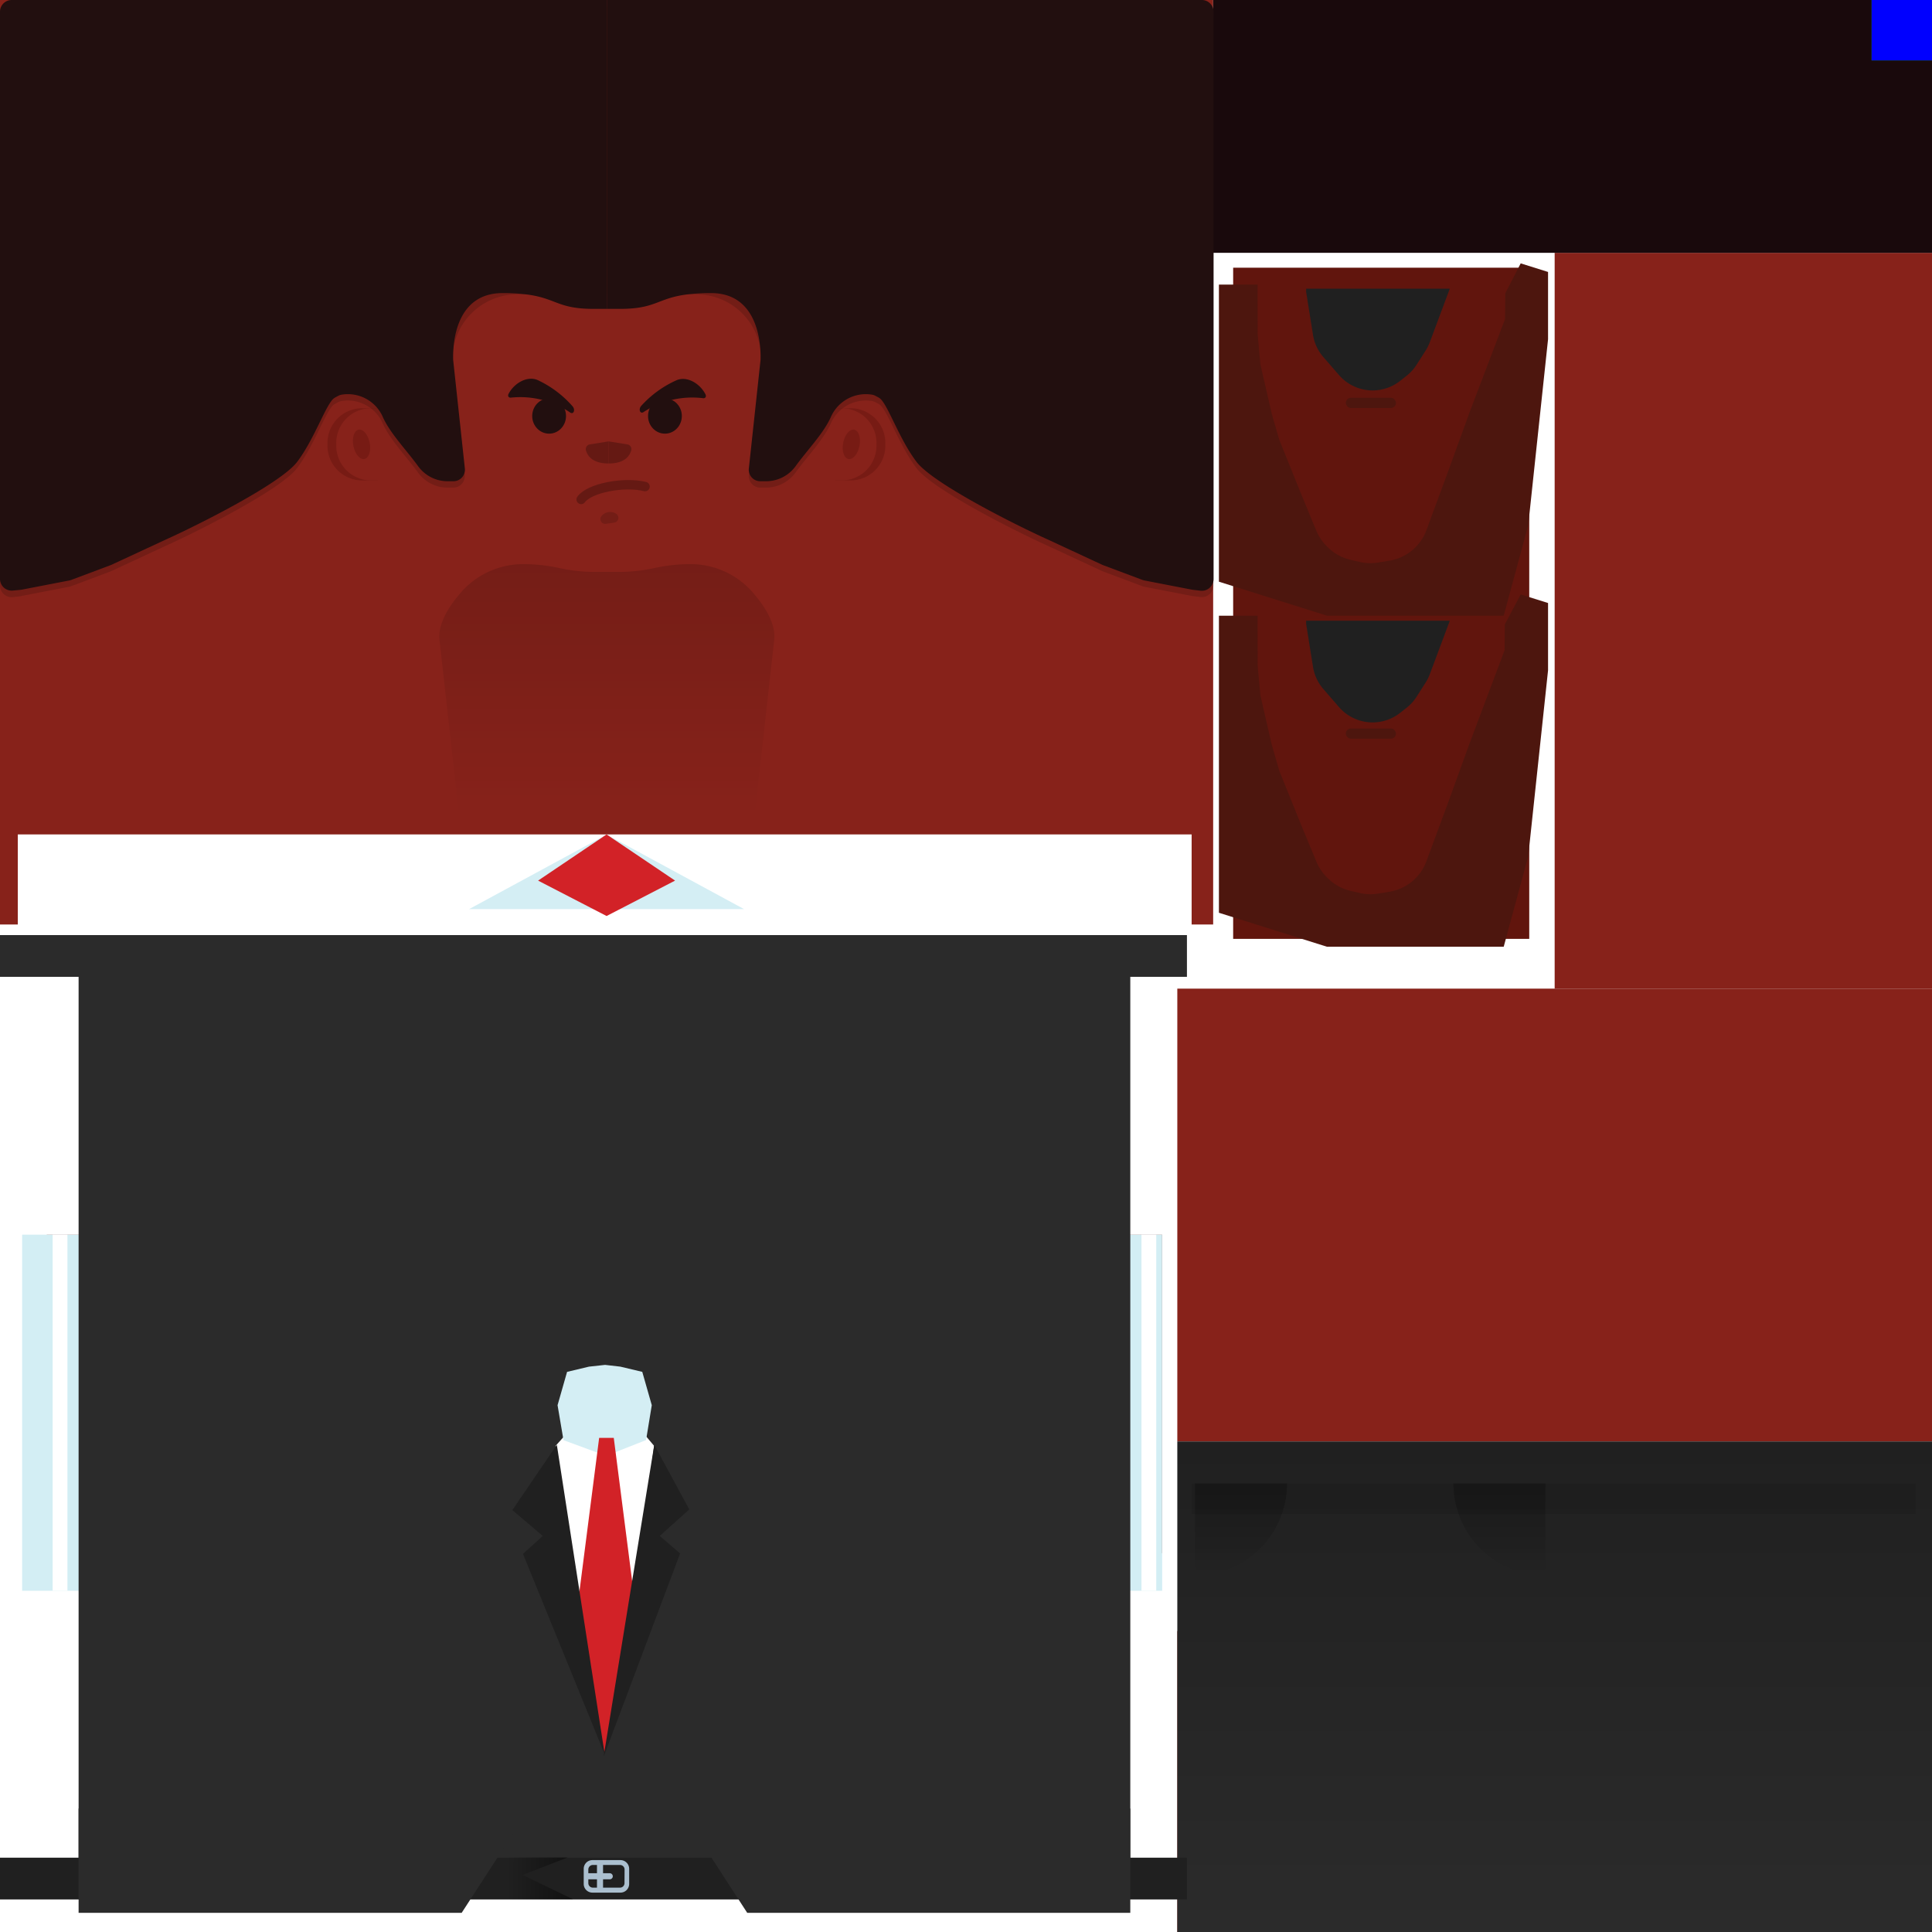 <?xml version="1.0" encoding="UTF-8" standalone="no"?>
<svg
   xmlns:dc="http://purl.org/dc/elements/1.1/"
   xmlns:cc="http://creativecommons.org/ns#"
   xmlns:rdf="http://www.w3.org/1999/02/22-rdf-syntax-ns#"
   xmlns:svg="http://www.w3.org/2000/svg"
   xmlns="http://www.w3.org/2000/svg"
   xmlns:xlink="http://www.w3.org/1999/xlink"
   xmlns:sodipodi="http://sodipodi.sourceforge.net/DTD/sodipodi-0.dtd"
   xmlns:inkscape="http://www.inkscape.org/namespaces/inkscape"
   viewBox="0 0 1024 1024"
   version="1.1"
   id="svg167"
   sodipodi:docname="businessMaleB_angry.svg"
   inkscape:version="1.0 (9f2f71dc58, 2020-08-02)">
  <sodipodi:namedview
     pagecolor="#ffffff"
     bordercolor="#666666"
     borderopacity="1"
     objecttolerance="10"
     gridtolerance="10"
     guidetolerance="10"
     inkscape:pageopacity="0"
     inkscape:pageshadow="2"
     inkscape:window-width="1920"
     inkscape:window-height="1052"
     id="namedview169"
     showgrid="false"
     inkscape:zoom="2.0301699"
     inkscape:cx="233.75829"
     inkscape:cy="259.74024"
     inkscape:window-x="1920"
     inkscape:window-y="0"
     inkscape:window-maximized="1"
     inkscape:current-layer="Layer_1-2" />
  <defs
     id="defs21">
    <style
       id="style2">.cls-1{isolation:isolate;}.cls-2{fill:#fff;}.cls-3{fill:#87221a;}.cls-25,.cls-4{opacity:0.15;}.cls-10,.cls-12,.cls-13,.cls-25,.cls-26,.cls-27,.cls-4{mix-blend-mode:overlay;}.cls-4{fill:url(#linear-gradient);}.cls-5{fill:#771b14;}.cls-6{fill:red;}.cls-7{fill:url(#linear-gradient-2);}.cls-8{fill:#61150d;}.cls-9{fill:#4d160e;}.cls-10{opacity:0.1;}.cls-11{fill:#202020;}.cls-12,.cls-13,.cls-26,.cls-27{opacity:0.25;}.cls-12{fill:url(#linear-gradient-3);}.cls-13{fill:url(#linear-gradient-4);}.cls-14{fill:#19090c;}.cls-15{fill:#d4eef4;}.cls-16{fill:#badde2;}.cls-17{fill:#d22227;}.cls-18{fill:#bcdce1;}.cls-19{fill:#d3eef4;}.cls-20{fill:#2b2b2b;}.cls-21{fill:#abbfcf;}.cls-22{fill:url(#linear-gradient-5);}.cls-23{fill:lime;}.cls-24{fill:#220f0f;}.cls-27{fill:none;stroke:#000;stroke-linecap:round;stroke-miterlimit:10;stroke-width:5px;}.cls-28{fill:blue;}</style>
    <linearGradient
       id="linear-gradient"
       x1="321.68"
       y1="286"
       x2="321.68"
       y2="431.12"
       gradientUnits="userSpaceOnUse">
      <stop
         offset="0"
         id="stop4" />
      <stop
         offset="1"
         stop-opacity="0"
         id="stop6" />
    </linearGradient>
    <linearGradient
       id="linear-gradient-2"
       x1="824"
       y1="1024"
       x2="824"
       y2="764"
       gradientUnits="userSpaceOnUse">
      <stop
         offset="0"
         stop-color="#2b2b2b"
         id="stop9" />
      <stop
         offset="1"
         stop-color="#202020"
         id="stop11" />
    </linearGradient>
    <linearGradient
       id="linear-gradient-3"
       x1="657.77"
       y1="835.05"
       x2="657.77"
       y2="786.3"
       gradientUnits="userSpaceOnUse">
      <stop
         offset="0"
         stop-opacity="0"
         id="stop14" />
      <stop
         offset="1"
         id="stop16" />
    </linearGradient>
    <linearGradient
       id="linear-gradient-4"
       x1="794.72"
       y1="835.05"
       x2="794.72"
       y2="786.3"
       xlink:href="#linear-gradient-3" />
    <linearGradient
       id="linear-gradient-5"
       x1="268.75"
       y1="995.49"
       x2="342.3"
       y2="996.45"
       xlink:href="#linear-gradient-3" />
  </defs>
  <title
     id="title23">businessMaleB</title>
  <g
     class="cls-1"
     id="g165">
    <g
       id="Layer_2"
       data-name="Layer 2">
      <g
         id="Layer_1-2"
         data-name="Layer 1">
        <rect
           class="cls-2"
           width="1024"
           height="1024"
           id="rect25" />
        <rect
           class="cls-3"
           x="624"
           y="524"
           width="400"
           height="240"
           id="rect27" />
        <rect
           class="cls-3"
           width="643"
           height="490"
           id="rect29" />
        <rect
           class="cls-3"
           x="824"
           y="134"
           width="200"
           height="390"
           id="rect31" />
        <path
           class="cls-4"
           d="M366,299h0a89.81,89.81,0,0,0-19.13,2.07h0a89.33,89.33,0,0,1-19.14,2.07H315.59a89.26,89.26,0,0,1-19.14-2.07h0A89.81,89.81,0,0,0,277.32,299h0a43.74,43.74,0,0,0-33,15c-6.51,7.48-12.32,16.72-11.37,25.21l15.3,137,71.88,5.58,1.52-2.82,1.52,2.82,71.87-5.58,15.31-137c.95-8.49-4.86-17.73-11.38-25.21A43.71,43.71,0,0,0,366,299Z"
           id="path33" />
        <path
           class="cls-5"
           d="M442.55,216.37h8.29a18.41,18.41,0,0,1,18.41,18.41v1.43a18.41,18.41,0,0,1-18.41,18.41h-8.29a0,0,0,0,1,0,0V216.37A0,0,0,0,1,442.55,216.37Z"
           id="path35" />
        <path
           class="cls-3"
           d="M437.85,216.37h8.29a18.41,18.41,0,0,1,18.41,18.41v1.43a18.41,18.41,0,0,1-18.41,18.41h-8.29a0,0,0,0,1,0,0V216.37A0,0,0,0,1,437.85,216.37Z"
           id="path37" />
        <ellipse
           class="cls-5"
           cx="451.21"
           cy="235.5"
           rx="7.93"
           ry="4.4"
           transform="translate(132.36 632.21) rotate(-78.77)"
           id="ellipse39" />
        <path
           class="cls-5"
           d="M173.56,216.37h8.29a18.41,18.41,0,0,1,18.41,18.41v1.43a18.41,18.41,0,0,1-18.41,18.41h-8.29a0,0,0,0,1,0,0V216.37a0,0,0,0,1,0,0Z"
           transform="translate(373.83 471) rotate(-180)"
           id="path41" />
        <path
           class="cls-3"
           d="M178.26,216.37h8.29A18.41,18.41,0,0,1,205,234.78v1.43a18.41,18.41,0,0,1-18.41,18.41h-8.29a0,0,0,0,1,0,0V216.37a0,0,0,0,1,0,0Z"
           transform="translate(383.22 471) rotate(-180)"
           id="path43" />
        <ellipse
           class="cls-5"
           cx="191.61"
           cy="235.5"
           rx="4.4"
           ry="7.93"
           transform="translate(-42.19 41.82) rotate(-11.23)"
           id="ellipse45" />
        <polygon
           class="cls-3"
           points="579.88 654.47 544.43 654.47 491.56 654.47 460 654.47 460 654.47 445.83 654.47 428.62 681.05 422.17 725.5 423.38 763.65 432.45 812.23 457.05 819.12 460 823.21 460 823.21 491.56 823.21 544.43 823.21 579.88 823.21 615.98 823.21 615.98 654.47 579.88 654.47"
           id="polygon47" />
        <polygon
           class="cls-3"
           points="194.91 654.47 180.74 654.47 180.74 654.47 149.18 654.47 96.31 654.47 60.86 654.47 24.76 654.47 24.76 823.21 60.86 823.21 96.31 823.21 149.18 823.21 180.74 823.21 180.74 823.21 183.69 819.12 208.29 812.23 217.36 763.65 218.57 725.5 212.12 681.05 194.91 654.47"
           id="polygon49" />
        <rect
           class="cls-3"
           x="624"
           y="864.49"
           width="400"
           height="159.51"
           id="rect51" />
        <rect
           class="cls-6"
           x="992"
           width="32"
           height="32"
           id="rect53" />
        <ellipse
           class="cls-3"
           cx="320.36"
           cy="746.08"
           rx="73.24"
           ry="132.26"
           id="ellipse55" />
        <rect
           class="cls-7"
           x="624"
           y="764"
           width="400"
           height="260"
           id="rect57" />
        <rect
           class="cls-8"
           x="653.6"
           y="141.89"
           width="156.93"
           height="355.73"
           id="rect59" />
        <rect
           class="cls-9"
           x="713.32"
           y="386.11"
           width="26.58"
           height="5.41"
           rx="2.7"
           ry="2.7"
           id="rect61" />
        <rect
           class="cls-9"
           x="713.32"
           y="210.84"
           width="26.58"
           height="5.41"
           rx="2.7"
           ry="2.7"
           id="rect63" />
        <path
           class="cls-9"
           d="M806,315.06l-8.41,15.88-.11,13.64L779,393.74l-11.25,31.05L756,456.55a25.15,25.15,0,0,1-7.8,10.82h0a25.17,25.17,0,0,1-11.82,5.27l-6,1a25.15,25.15,0,0,1-9.7-.34l-4.78-1.11a25.16,25.16,0,0,1-12.13-6.73l-.59-.59a25.08,25.08,0,0,1-5.47-8.21L689.55,437l-11.5-28.5-4-13.8-6-26.11L666.6,353l-.05-26.66h-20.5V483.78l57.24,18H797l13-48,10.5-98.48V319.61Z"
           id="path65" />
        <path
           class="cls-9"
           d="M806,139.59l-8.17,15.88-.12,13.64L779,218.27l-11.25,31L756,281.09a25.15,25.15,0,0,1-7.8,10.82h0a25.15,25.15,0,0,1-11.82,5.26l-6,1a25.14,25.14,0,0,1-9.7-.33l-4.78-1.11A25.32,25.32,0,0,1,703.69,290l-.59-.59a25,25,0,0,1-5.47-8.22l-8.08-19.59-11.5-28.5-4-13.8-6-26.1L666.6,177.5l-.05-26.65h-20.5V308.31l57.24,18H797l13-48,10.5-98.49V144.14Z"
           id="path67" />
        <rect
           class="cls-10"
           x="631.59"
           y="786.3"
           width="383.62"
           height="16.15"
           id="rect69" />
        <path
           class="cls-11"
           d="M692.28,330.68l3.64,22.77a23.6,23.6,0,0,0,5.46,11.72l8.31,9.59a23.6,23.6,0,0,0,17.82,8.13h0a23.59,23.59,0,0,0,14.58-5.05l3.43-2.7a23.55,23.55,0,0,0,5.29-5.84l4.8-7.53a23.4,23.4,0,0,0,2.21-4.42L768.42,329H692.28Z"
           id="path71" />
        <path
           class="cls-11"
           d="M692.28,154.72l3.64,22.77a23.6,23.6,0,0,0,5.46,11.72l8.31,9.58a23.58,23.58,0,0,0,17.82,8.14h0a23.59,23.59,0,0,0,14.58-5.05l3.43-2.71a23.37,23.37,0,0,0,5.29-5.84l4.8-7.52a23.79,23.79,0,0,0,2.21-4.43L768.42,153H692.28Z"
           id="path73" />
        <path
           class="cls-12"
           d="M682.15,786.3a48.75,48.75,0,0,1-48.75,48.75V786.3Z"
           id="path75" />
        <path
           class="cls-13"
           d="M770.35,786.3a48.75,48.75,0,0,0,48.75,48.75V786.3Z"
           id="path77" />
        <rect
           class="cls-14"
           x="643"
           width="381"
           height="134"
           id="rect79" />
        <polygon
           class="cls-2"
           points="631.59 442.27 631.59 491.69 9.43 491.69 9.43 442.27 321.68 442.27 321.5 481.54 321.32 442.27 631.59 442.27"
           id="polygon81" />
        <polygon
           class="cls-15"
           points="394.39 481.86 248.61 481.86 321.32 442.46 321.5 442.37 321.68 442.46 394.39 481.86"
           id="polygon83" />
        <polygon
           class="cls-16"
           points="321.32 442.27 321.5 442.37 321.32 442.46 321.32 442.27"
           id="polygon85" />
        <polygon
           class="cls-16"
           points="321.68 442.27 321.68 442.46 321.5 442.37 321.68 442.27"
           id="polygon87" />
        <polygon
           class="cls-17"
           points="321.5 442.27 285.2 466.74 321.5 485.5 357.8 466.74 321.5 442.27"
           id="polygon89" />
        <polygon
           class="cls-18"
           points="296.23 764.88 292.74 744.37 298.32 724.85 310.9 721.85 320.76 720.78 330.07 721.85 342.66 724.85 348.24 744.37 344.88 764.86 321.36 774.13 296.23 764.88"
           id="polygon91" />
        <path
           class="cls-11"
           d="M320.76,722.79l9,1,11.33,2.71,5.13,18-3.1,18.93L321.33,772,298,763.41l-3.21-18.93,5.13-18,11.32-2.71,9.52-1m0-4-10.21,1.1-13.84,3.31-6,21.07,3.75,22.11,26.93,9.91,25.29-10,3.61-22.06-6-21.07-13.85-3.31-9.65-1.1Z"
           id="path93" />
        <rect
           class="cls-19"
           x="11.73"
           y="654.41"
           width="212.47"
           height="188.74"
           transform="translate(235.93 1497.55) rotate(-180)"
           id="rect95" />
        <rect
           class="cls-19"
           x="416.54"
           y="654.41"
           width="199.44"
           height="188.74"
           transform="translate(1032.52 1497.55) rotate(-180)"
           id="rect97" />
        <rect
           class="cls-20"
           x="41.66"
           y="511.94"
           width="557.42"
           height="488.55"
           id="rect99" />
        <rect
           class="cls-20"
           y="495.62"
           width="629.1"
           height="22.13"
           id="rect101" />
        <rect
           class="cls-2"
           x="27.9"
           y="654.41"
           width="7.84"
           height="188.74"
           id="rect103" />
        <rect
           class="cls-2"
           x="605"
           y="654.41"
           width="7.84"
           height="188.74"
           id="rect105" />
        <polygon
           class="cls-2"
           points="294.45 766.36 321.38 966.47 346.67 766.31 321.44 736.33 294.45 766.36"
           id="polygon107" />
        <polygon
           class="cls-15"
           points="340.42 727.12 328.81 724.35 320.72 723.42 312.17 724.35 300.56 727.12 295.52 744.78 298.66 763.31 321.24 771.62 342.43 763.27 345.46 744.78 340.42 727.12"
           id="polygon109" />
        <polygon
           class="cls-17"
           points="325.31 762.11 317.56 762.11 293.59 948.92 321.44 974.61 349.28 948.92 325.31 762.11"
           id="polygon111" />
        <polygon
           class="cls-20"
           points="307.14 873.11 320.37 929.18 336.5 870.56 367.93 870.56 367.93 979.32 261.31 979.32 268.21 864.34 307.14 873.11"
           id="polygon113" />
        <rect
           class="cls-11"
           y="984.61"
           width="629.1"
           height="22.13"
           id="rect115" />
        <path
           class="cls-21"
           d="M328.86,985.89H314a4.62,4.62,0,0,0-4.62,4.62v8a4.62,4.62,0,0,0,4.62,4.62h14.85a4.62,4.62,0,0,0,4.62-4.62v-8A4.62,4.62,0,0,0,328.86,985.89ZM331,998.1a2.39,2.39,0,0,1-2.38,2.39H314.21a2.39,2.39,0,0,1-2.38-2.39v-7.23a2.39,2.39,0,0,1,2.38-2.39h14.45a2.39,2.39,0,0,1,2.38,2.39Z"
           id="path117" />
        <rect
           class="cls-21"
           x="316.41"
           y="987.71"
           width="3.22"
           height="13.54"
           id="rect119" />
        <path
           class="cls-21"
           d="M318,987.71h0a1.61,1.61,0,0,1,1.61,1.61v11.93a0,0,0,0,1,0,0h-3.22a0,0,0,0,1,0,0V989.33a1.61,1.61,0,0,1,1.61-1.61Z"
           transform="translate(1312.51 676.46) rotate(90)"
           id="path121" />
        <polygon
           class="cls-22"
           points="300.83 984.5 276.95 993.77 303.83 1006.7 253.77 1006.7 259.88 984.5 300.83 984.5"
           id="polygon123" />
        <polygon
           class="cls-11"
           points="346.78 765.78 319.9 931.23 360.48 823.35 349.68 814.07 365.33 800.02 346.78 765.78"
           id="polygon125" />
        <polygon
           class="cls-11"
           points="295.14 765.78 320.52 929.89 277.19 823.58 287.67 814.09 271.56 800.37 295.14 765.78"
           id="polygon127" />
        <polygon
           class="cls-20"
           points="365.33 958.57 365.33 966.47 396.05 1013.85 599.08 1013.85 599.08 958.57 365.33 958.57"
           id="polygon129" />
        <polygon
           class="cls-20"
           points="275.41 958.57 275.41 966.47 244.69 1013.85 41.66 1013.85 41.66 958.57 275.41 958.57"
           id="polygon131" />
        <rect
           class="cls-23"
           x="992"
           width="32"
           height="32"
           id="rect133" />
        <ellipse
           class="cls-24"
           cx="291.04"
           cy="220.5"
           rx="8.96"
           ry="9.35"
           id="ellipse135" />
        <ellipse
           class="cls-24"
           cx="352.43"
           cy="220.5"
           rx="8.96"
           ry="9.35"
           id="ellipse137" />
        <path
           class="cls-25"
           d="M321.62,3.39V156H274.27a34.46,34.46,0,0,0-34,28.64.17.17,0,0,1,0,.07c-.09.45-.15.9-.21,1.35h-.81l6.93,64.32.14,1.33a6.09,6.09,0,0,1-6.05,6.73h-3.12a19.3,19.3,0,0,1-15.62-8c-6.26-8.66-14.95-17.48-18.8-26.29a20.22,20.22,0,0,0-21.69-11.6,6,6,0,0,0-1.84.63l-1.39.74a5.58,5.58,0,0,0-1.64,1.25c-4.27,4.75-10,21.42-18.73,32.95s-53,33.69-69.35,41.06l-29,13.47-.43.19-21,7.87a6,6,0,0,1-1,.28l-25.16,4.87L11,316l-4.11.49A6.2,6.2,0,0,1,0,310.28V9.6A6.21,6.21,0,0,1,6.2,3.39Z"
           id="path139" />
        <path
           class="cls-24"
           d="M321.62,0V163.71h-7.07c-19.17,0-19.7-5.71-35.75-7.69a100.93,100.93,0,0,0-12.46-.67c-20.78,0-25.21,18.63-26,29.31a.17.17,0,0,1,0,.07,55.3,55.3,0,0,0-.15,6.06l6.2,57.54a5.94,5.94,0,0,1-.14,2.07,6.09,6.09,0,0,1-5.91,4.67h-3.12a19.3,19.3,0,0,1-15.62-8c-6.26-8.66-14.95-17.48-18.8-26.29a20.21,20.21,0,0,0-21.69-11.6,5.74,5.74,0,0,0-1.84.63l-1.39.74a5.73,5.73,0,0,0-1.64,1.24c-4.27,4.76-10,21.43-18.73,33s-53,33.69-69.35,41.06l-29,13.47a3.25,3.25,0,0,1-.43.18l-21,7.88a7.08,7.08,0,0,1-1,.28l-25.16,4.87-.45.07L6.93,313A6.2,6.2,0,0,1,0,306.88V6.2A6.21,6.21,0,0,1,6.2,0Z"
           id="path141" />
        <path
           class="cls-25"
           d="M321.62,3.39V156H369a34.46,34.46,0,0,1,34,28.64.17.17,0,0,0,0,.07c.09.45.15.9.21,1.35H404l-6.93,64.32-.14,1.33a6.09,6.09,0,0,0,6,6.73h3.12a19.3,19.3,0,0,0,15.62-8c6.26-8.66,14.95-17.48,18.8-26.29a20.22,20.22,0,0,1,21.69-11.6,6,6,0,0,1,1.84.63l1.39.74a5.58,5.58,0,0,1,1.64,1.25c4.27,4.75,9.95,21.42,18.73,32.95s53,33.69,69.35,41.06l29,13.47.43.19,21,7.87a6,6,0,0,0,1,.28l25.16,4.87.45.07,4.11.49a6.2,6.2,0,0,0,6.93-6.16V9.6A6.21,6.21,0,0,0,637,3.39Z"
           id="path143" />
        <path
           class="cls-24"
           d="M321.62,0V163.71h7.07c19.17,0,19.7-5.71,35.75-7.69a100.93,100.93,0,0,1,12.46-.67c20.78,0,25.21,18.63,26.05,29.31a.17.17,0,0,0,0,.07,55.3,55.3,0,0,1,.15,6.06l-6.2,57.54a5.94,5.94,0,0,0,.14,2.07,6.09,6.09,0,0,0,5.91,4.67h3.12a19.3,19.3,0,0,0,15.62-8c6.26-8.66,14.95-17.48,18.8-26.29a20.21,20.21,0,0,1,21.69-11.6,5.74,5.74,0,0,1,1.84.63l1.39.74a5.73,5.73,0,0,1,1.64,1.24c4.27,4.76,9.95,21.43,18.73,33s53,33.69,69.35,41.06l29,13.47a3.25,3.25,0,0,0,.43.18l21,7.88a7.08,7.08,0,0,0,1,.28l25.16,4.87.45.07,4.11.48a6.2,6.2,0,0,0,6.93-6.16V6.2A6.21,6.21,0,0,0,637,0Z"
           id="path145" />
        <path
           class="cls-24"
           d="m 372.773,211.068 a 47,47 0 0 0 -31.647,7.319 c -1.837,1.248 -2.883,-1.451 -1.275,-3.261 a 56,56 0 0 1 18.546,-13.514 c 5.472,-2.511 12.495,1.455 15.52,7.389 0.557,1.151 0.019,2.115 -1.145,2.068 z"
           id="path147" />
        <path
           class="cls-24"
           d="m 270.66,210.77 a 46.92,46.92 0 0 1 31.508,7.854 c 1.816,1.28 2.917,-1.399 1.34,-3.237 a 56,56 0 0 0 -18.284,-13.821 c -5.429,-2.604 -12.518,1.242 -15.644,7.123 -0.606,1.134 -0.094,2.104 1.08,2.08 z"
           id="path149" />
        <g
           class="cls-26"
           id="g155">
          <path
             d="M334.56,238.78c-1.57,5.14-6.35,6.88-12,6.88V233.94l9.95,1.59A2.55,2.55,0,0,1,334.56,238.78Z"
             id="path151" />
          <path
             d="M310.59,238.78c1.57,5.14,6.34,6.88,12,6.88V233.94l-9.94,1.59A2.54,2.54,0,0,0,310.59,238.78Z"
             id="path153" />
        </g>
        <path
           class="cls-25"
           d="M322.48,271.44a5.89,5.89,0,0,0-3.69,2.09,2.54,2.54,0,0,0,2.36,4.11l4.43-.66a2.55,2.55,0,0,0,1.05-4.63A5.89,5.89,0,0,0,322.48,271.44Z"
           id="path157" />
        <path
           class="cls-27"
           d="m 341.888,257.891 c -11.07,-2.781 -29.489,0.732 -33.859,6.821"
           id="path159"
           sodipodi:nodetypes="cc" />
        <rect
           class="cls-28"
           x="992"
           width="32"
           height="32"
           id="rect161" />
      </g>
    </g>
  </g>
</svg>

